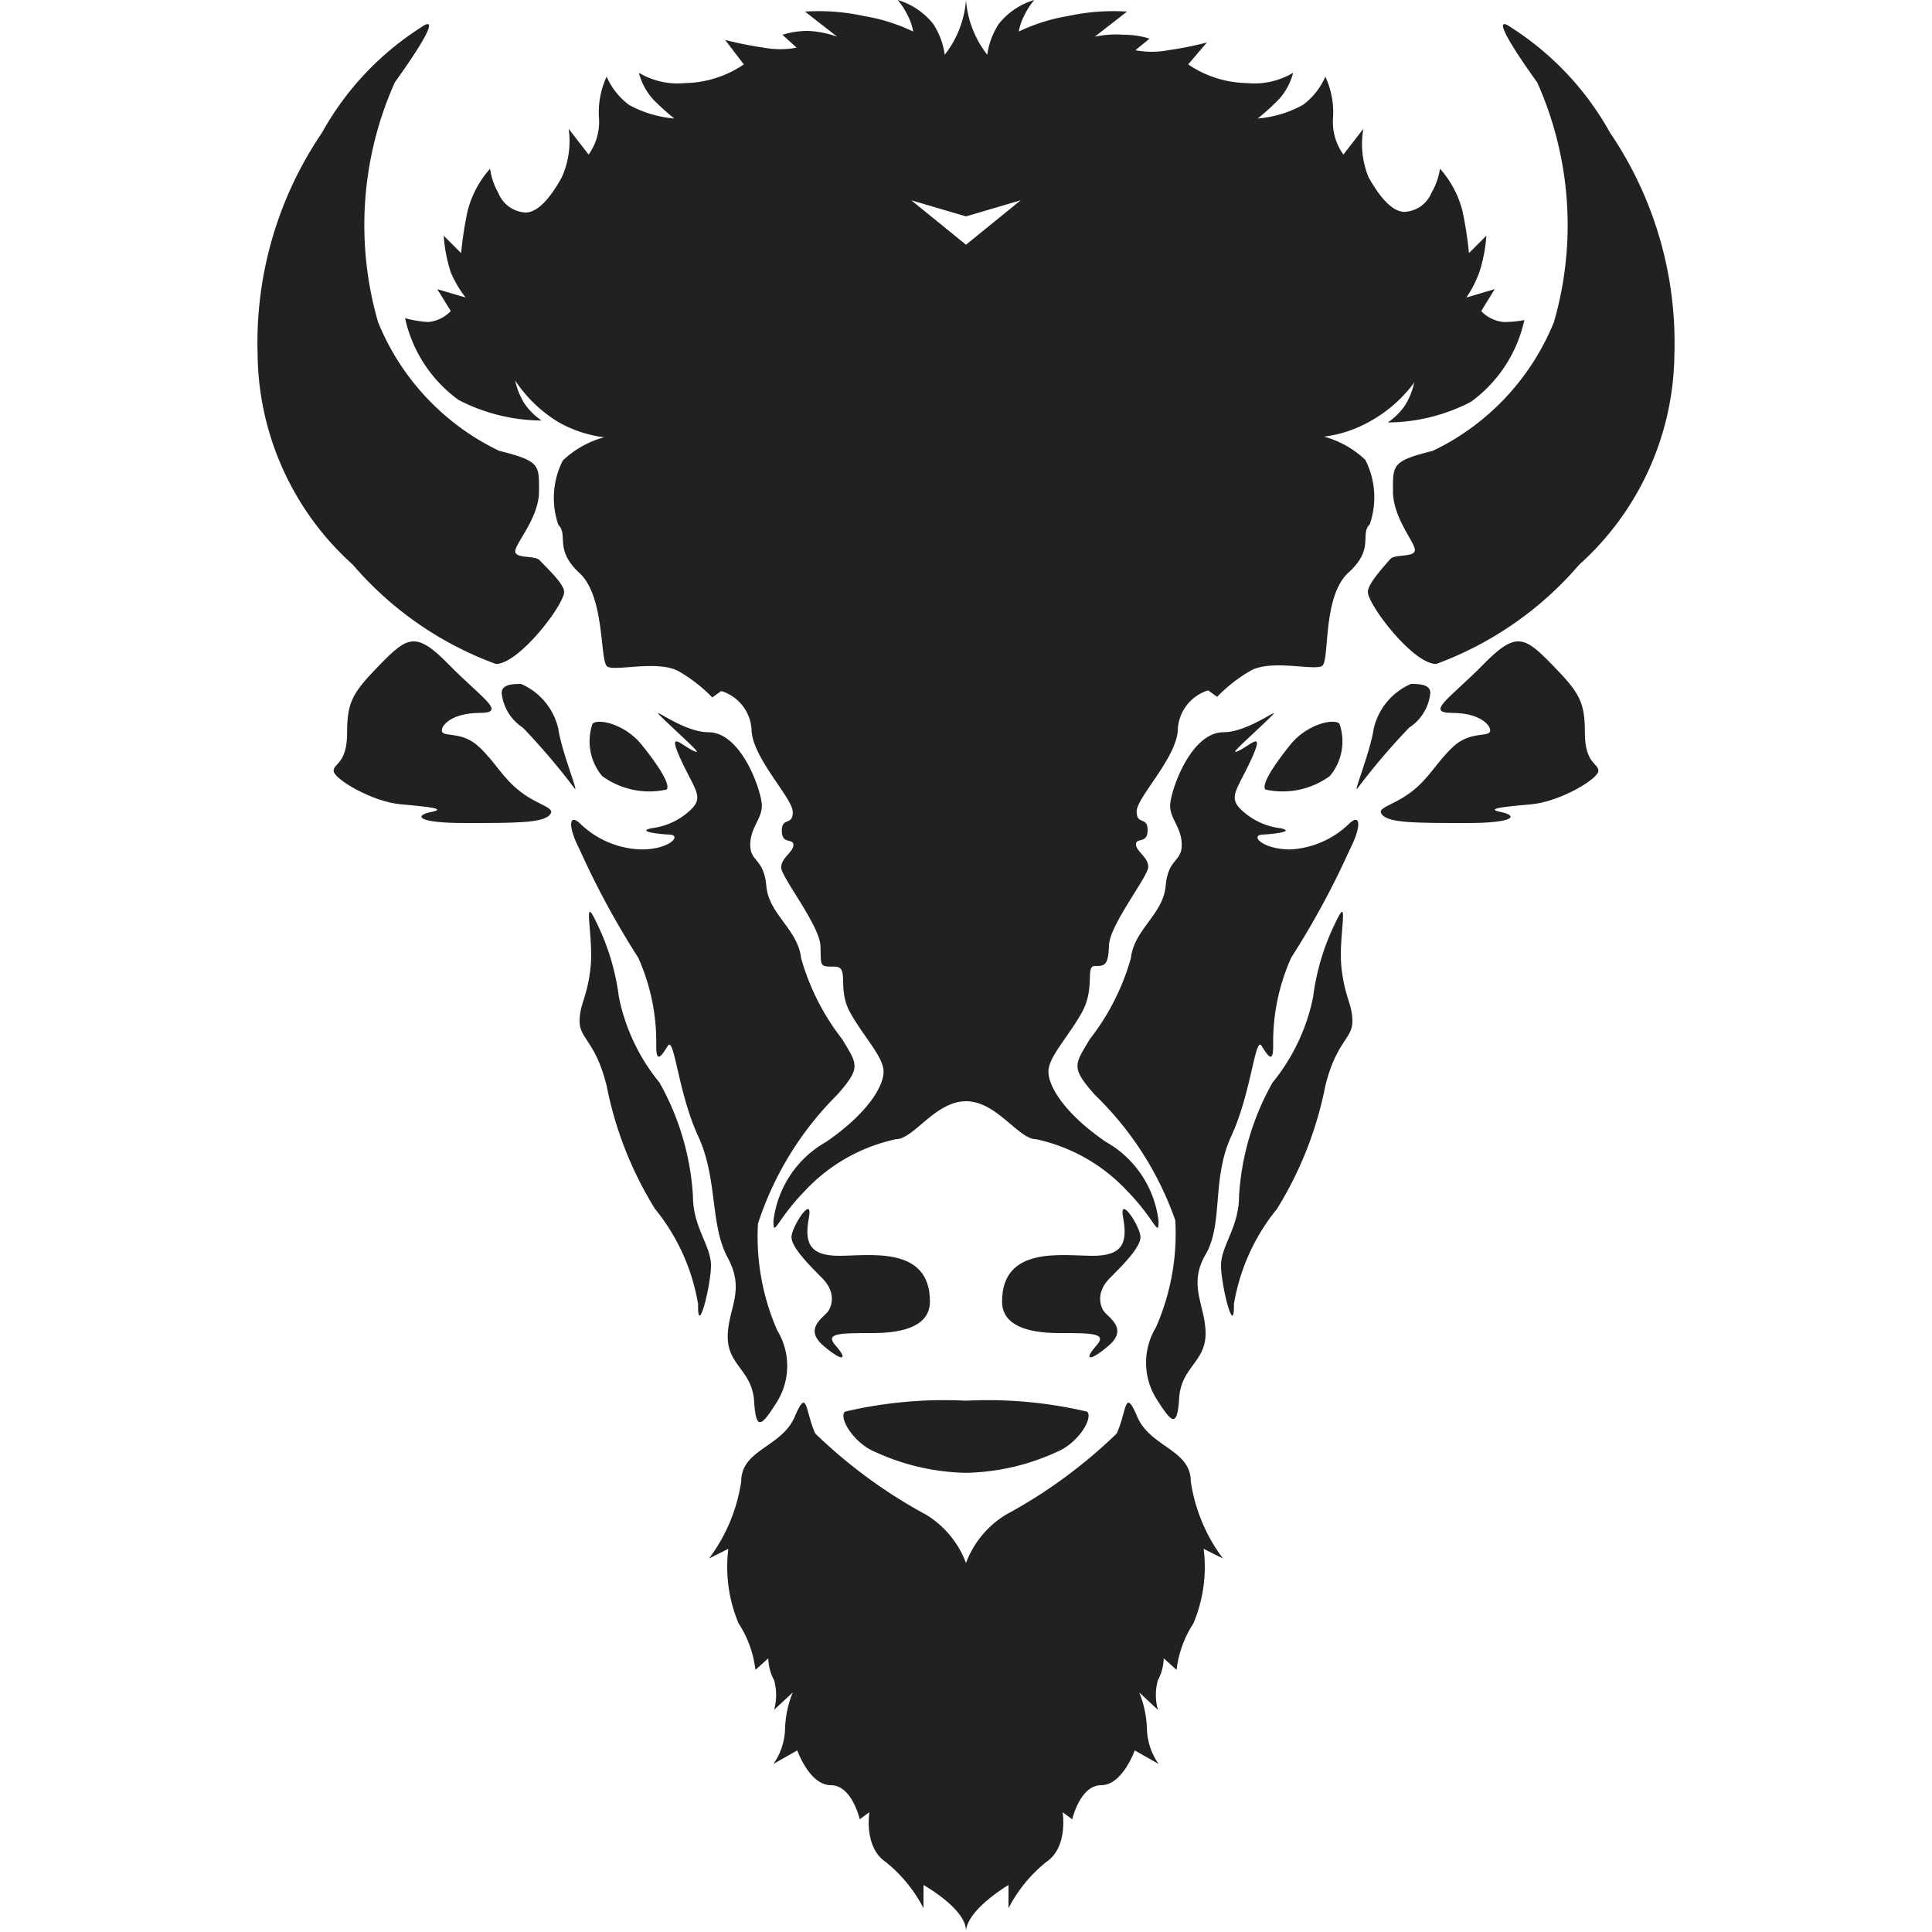 <svg xmlns="http://www.w3.org/2000/svg" viewBox="0 0 30 30"><path d="M15.56,20.21c0,.36.37.49.89.49s.75,0,.57.2-.13.27.19,0,0-.44-.07-.54-.11-.31.09-.51.48-.48.48-.64-.34-.68-.27-.3,0,.59-.47.59S15.56,19.34,15.56,20.21Z" transform="translate(0)" fill="#212121"/><path d="M15,21.75a6.74,6.74,0,0,1,1.88.17c.1.09-.13.49-.48.63a3.53,3.53,0,0,1-1.4.32Z" transform="translate(0)" fill="#212121"/><path d="M19.65,12.26a1.24,1.24,0,0,0,1-.21.84.84,0,0,0,.15-.81c-.08-.09-.5,0-.76.32S19.58,12.19,19.65,12.26Z" transform="translate(0)" fill="#212121"/><path d="M21.08,12.24a10.43,10.43,0,0,1,.8-.94.73.73,0,0,0,.33-.54c0-.13-.16-.14-.3-.14a1,1,0,0,0-.58.7C21.28,11.67,21,12.35,21.08,12.24Z" transform="translate(0)" fill="#212121"/><path d="M23.14,11.34c0,.12-.3,0-.57.25s-.37.49-.66.71-.56.24-.44.36.54.12,1.31.12.78-.12.53-.17,0-.08.46-.12,1.05-.4,1.05-.52-.21-.11-.21-.59-.08-.62-.51-1.06-.56-.52-1.07,0-.91.75-.48.75S23.14,11.26,23.14,11.34Z" transform="translate(0)" fill="#212121"/><path d="M21.24,9.19c0,.2.7,1.12,1.06,1.12a5.35,5.35,0,0,0,2.22-1.54A4.45,4.45,0,0,0,26,5.49a5.8,5.8,0,0,0-1-3.43A4.56,4.56,0,0,0,23.47.43c-.25-.18-.16.07.4.85A5.43,5.43,0,0,1,24.13,5,3.8,3.8,0,0,1,22.25,7c-.64.16-.62.22-.62.63s.34.79.34.91-.31.06-.38.14S21.24,9.06,21.24,9.19Z" transform="translate(0)" fill="#212121"/><path d="M19.16,20.25a3.17,3.17,0,0,1,.67-1.48,5.71,5.71,0,0,0,.75-1.91c.17-.69.42-.73.42-1s-.12-.37-.17-.84.13-1.16-.08-.72a3.66,3.66,0,0,0-.36,1.18,3.05,3.05,0,0,1-.63,1.33,4.08,4.08,0,0,0-.52,1.76c0,.49-.28.77-.28,1.08S19.17,20.79,19.16,20.25Z" transform="translate(0)" fill="#212121"/><path d="M19,11.37c.44,0,1.05-.54.65-.16s-.58.53-.4.44.39-.32.18.14-.36.58-.17.77a1.06,1.06,0,0,0,.62.3c.24.05-.09.09-.28.1s0,.23.44.23a1.42,1.42,0,0,0,.92-.41c.17-.15.18.06,0,.41a13,13,0,0,1-.91,1.68,3.2,3.2,0,0,0-.28,1.37c0,.28-.08.16-.18,0s-.16.73-.47,1.4S19,19,18.72,19.48s0,.79,0,1.23-.38.52-.41,1-.12.38-.36,0a1.06,1.06,0,0,1,0-1.1,3.62,3.62,0,0,0,.3-1.66A5,5,0,0,0,17,17c-.38-.43-.31-.47-.08-.86a3.67,3.67,0,0,0,.64-1.26c.05-.45.5-.68.54-1.12s.25-.37.25-.64-.18-.4-.18-.61S18.48,11.37,19,11.37Z" transform="translate(0)" fill="#212121"/><path d="M15,24.27a1.49,1.49,0,0,1,.62-.75,7.82,7.82,0,0,0,1.72-1.26c.16-.35.12-.73.32-.26s.83.51.83,1a2.64,2.64,0,0,0,.5,1.2l-.3-.15a2.25,2.25,0,0,1-.16,1.16,1.67,1.67,0,0,0-.26.72l-.2-.18a.75.75,0,0,1-.09.34.85.85,0,0,0,0,.46l-.29-.27a1.63,1.63,0,0,1,.12.58,1,1,0,0,0,.18.53l-.37-.21s-.19.54-.52.54-.45.53-.45.53l-.15-.11s.09.54-.25.77a2.24,2.24,0,0,0-.59.72l0-.36S15,29.66,15,30Z" transform="translate(0)" fill="#212121"/><path d="M23.35,5A.55.55,0,0,1,23,4.83l.21-.34-.44.13a1.77,1.77,0,0,0,.2-.39,2.35,2.35,0,0,0,.11-.57l-.27.27a5.8,5.8,0,0,0-.1-.65,1.56,1.56,0,0,0-.35-.66,1.05,1.05,0,0,1-.13.37.48.48,0,0,1-.42.3c-.18,0-.37-.2-.56-.54A1.36,1.36,0,0,1,21.17,2l-.31.4a.87.87,0,0,1-.16-.58,1.32,1.32,0,0,0-.12-.63,1.08,1.08,0,0,1-.35.44,1.76,1.76,0,0,1-.7.21,3.59,3.59,0,0,0,.34-.31,1,1,0,0,0,.21-.4,1.18,1.18,0,0,1-.72.16A1.67,1.67,0,0,1,18.45,1l.29-.34a5.5,5.5,0,0,1-.6.12,1.37,1.37,0,0,1-.51,0l.22-.18a1.32,1.32,0,0,0-.4-.06A1.57,1.57,0,0,0,17,.57l.5-.39a3.3,3.3,0,0,0-.92.07,2.8,2.8,0,0,0-.76.24.84.84,0,0,1,.08-.24A1.2,1.2,0,0,1,16.06,0a1.11,1.11,0,0,0-.55.37,1.17,1.17,0,0,0-.18.48A1.57,1.57,0,0,1,15,0V3.36l.85-.25L15,3.8V17.1c.48,0,.81.59,1.09.59a2.71,2.71,0,0,1,1.41.8c.44.45.49.74.49.47a1.63,1.63,0,0,0-.82-1.23c-.64-.44-.89-.86-.89-1.09s.31-.54.52-.92S16.85,15,17,15s.21,0,.22-.32.61-1.07.61-1.22-.19-.24-.19-.35.18,0,.18-.22-.17-.07-.17-.29.64-.85.64-1.29a.67.67,0,0,1,.47-.59l.14.1a2.36,2.36,0,0,1,.51-.4c.32-.19,1,0,1.12-.08s0-1.08.41-1.45.17-.59.33-.75a1.28,1.28,0,0,0-.07-1,1.51,1.51,0,0,0-.64-.36,1.93,1.93,0,0,0,.7-.23,2.14,2.14,0,0,0,.7-.61,1.13,1.13,0,0,1-.14.35,1,1,0,0,1-.27.27,2.84,2.84,0,0,0,1.29-.32,2.13,2.13,0,0,0,.83-1.27A1.64,1.64,0,0,1,23.35,5Z" transform="translate(0)" fill="#212121"/><path d="M14.44,20.21c0,.36-.37.49-.89.49s-.75,0-.57.2.13.27-.19,0,0-.44.07-.54.11-.31-.09-.51-.48-.48-.48-.64.34-.68.27-.3,0,.59.47.59S14.44,19.34,14.44,20.21Z" transform="translate(0)" fill="#212121"/><path d="M15,21.75a6.74,6.74,0,0,0-1.88.17c-.1.09.13.49.48.63a3.53,3.53,0,0,0,1.4.32Z" transform="translate(0)" fill="#212121"/><path d="M10.35,12.26a1.24,1.24,0,0,1-1-.21.84.84,0,0,1-.15-.81c.08-.09.5,0,.76.32S10.42,12.19,10.35,12.26Z" transform="translate(0)" fill="#212121"/><path d="M8.92,12.24a10.43,10.43,0,0,0-.8-.94.73.73,0,0,1-.33-.54c0-.13.16-.14.3-.14a1,1,0,0,1,.58.7C8.72,11.67,9,12.35,8.92,12.24Z" transform="translate(0)" fill="#212121"/><path d="M6.86,11.34c0,.12.3,0,.57.25s.37.49.66.71.56.24.44.36-.54.12-1.31.12-.78-.12-.53-.17,0-.08-.46-.12-1.05-.4-1.05-.52.21-.11.21-.59.08-.62.51-1.06.56-.52,1.07,0,.91.75.48.75S6.86,11.26,6.86,11.34Z" transform="translate(0)" fill="#212121"/><path d="M8.76,9.19c0,.2-.7,1.12-1.06,1.12A5.35,5.35,0,0,1,5.48,8.77,4.45,4.45,0,0,1,4,5.49,5.8,5.8,0,0,1,5,2.06,4.56,4.56,0,0,1,6.53.43c.25-.18.16.07-.4.85A5.43,5.43,0,0,0,5.87,5,3.8,3.8,0,0,0,7.75,7c.64.16.62.22.62.63S8,8.44,8,8.56s.31.06.38.14S8.76,9.06,8.76,9.19Z" transform="translate(0)" fill="#212121"/><path d="M10.84,20.25a3.17,3.17,0,0,0-.67-1.48,5.71,5.71,0,0,1-.75-1.91c-.17-.69-.42-.73-.42-1s.12-.37.17-.84-.13-1.16.08-.72a3.66,3.66,0,0,1,.36,1.18,3.05,3.05,0,0,0,.63,1.33,4.08,4.08,0,0,1,.52,1.76c0,.49.28.77.28,1.08S10.83,20.79,10.84,20.25Z" transform="translate(0)" fill="#212121"/><path d="M11,11.37c-.44,0-1.05-.54-.65-.16s.58.53.4.44-.39-.32-.18.14.36.58.17.77a1.06,1.06,0,0,1-.62.3c-.24.05.09.09.28.1s0,.23-.44.23A1.42,1.42,0,0,1,9,12.78c-.17-.15-.18.06,0,.41a13,13,0,0,0,.91,1.68,3.2,3.2,0,0,1,.28,1.37c0,.28.08.16.18,0s.16.73.47,1.4.18,1.37.46,1.89,0,.79,0,1.23.38.52.41,1,.12.38.36,0a1.06,1.06,0,0,0,0-1.1,3.62,3.62,0,0,1-.3-1.66A5,5,0,0,1,13,17c.38-.43.31-.47.08-.86a3.67,3.67,0,0,1-.64-1.26c-.05-.45-.5-.68-.54-1.12s-.25-.37-.25-.64.18-.4.18-.61S11.52,11.37,11,11.37Z" transform="translate(0)" fill="#212121"/><path d="M15,24.27a1.49,1.49,0,0,0-.62-.75,7.82,7.82,0,0,1-1.72-1.26c-.16-.35-.12-.73-.32-.26s-.83.51-.83,1a2.64,2.64,0,0,1-.5,1.2l.3-.15a2.25,2.25,0,0,0,.16,1.16,1.67,1.67,0,0,1,.26.72l.2-.18a.75.75,0,0,0,.09.34.85.85,0,0,1,0,.46l.29-.27a1.63,1.63,0,0,0-.12.58,1,1,0,0,1-.18.53l.37-.21s.19.54.52.54.45.53.45.53l.15-.11s-.09.54.25.77a2.24,2.24,0,0,1,.59.72l0-.36s.66.37.66.71Z" transform="translate(0)" fill="#212121"/><path d="M6.65,5A.55.55,0,0,0,7,4.83l-.21-.34.44.13A1.77,1.77,0,0,1,7,4.23a2.35,2.35,0,0,1-.11-.57l.27.27a5.8,5.8,0,0,1,.1-.65,1.56,1.56,0,0,1,.35-.66A1.05,1.05,0,0,0,7.74,3a.48.48,0,0,0,.42.3c.18,0,.37-.2.56-.54A1.36,1.36,0,0,0,8.83,2l.31.4a.87.87,0,0,0,.16-.58,1.32,1.32,0,0,1,.12-.63,1.08,1.08,0,0,0,.35.44,1.76,1.76,0,0,0,.7.21,3.59,3.59,0,0,1-.34-.31,1,1,0,0,1-.21-.4,1.18,1.18,0,0,0,.72.16A1.67,1.67,0,0,0,11.55,1L11.26.62a5.5,5.5,0,0,0,.6.12,1.37,1.37,0,0,0,.51,0L12.15.54a1.32,1.32,0,0,1,.4-.06A1.57,1.57,0,0,1,13,.57l-.5-.39a3.3,3.3,0,0,1,.92.07,2.8,2.8,0,0,1,.76.24.84.84,0,0,0-.08-.24A1.2,1.2,0,0,0,13.94,0a1.11,1.11,0,0,1,.55.37,1.17,1.17,0,0,1,.18.48A1.57,1.57,0,0,0,15,0V3.36l-.85-.25L15,3.8V17.1c-.48,0-.81.59-1.09.59a2.71,2.71,0,0,0-1.41.8c-.44.45-.49.74-.49.47a1.63,1.63,0,0,1,.82-1.23c.64-.44.89-.86.89-1.09s-.31-.54-.52-.92,0-.71-.24-.71-.21,0-.22-.32-.61-1.07-.61-1.22.19-.24.19-.35-.18,0-.18-.22.17-.07.17-.29-.64-.85-.64-1.29a.67.67,0,0,0-.47-.59l-.14.1a2.36,2.36,0,0,0-.51-.4c-.32-.19-1,0-1.12-.08S9.4,9.27,9,8.9s-.17-.59-.33-.75a1.28,1.28,0,0,1,.07-1,1.51,1.51,0,0,1,.64-.36,1.93,1.93,0,0,1-.7-.23A2.14,2.14,0,0,1,8,5.91a1.13,1.13,0,0,0,.14.35,1,1,0,0,0,.27.27,2.84,2.84,0,0,1-1.29-.32,2.13,2.13,0,0,1-.83-1.27A1.64,1.64,0,0,0,6.65,5Z" transform="translate(0)" fill="#212121"/><rect width="30" height="30" fill="none"/></svg>